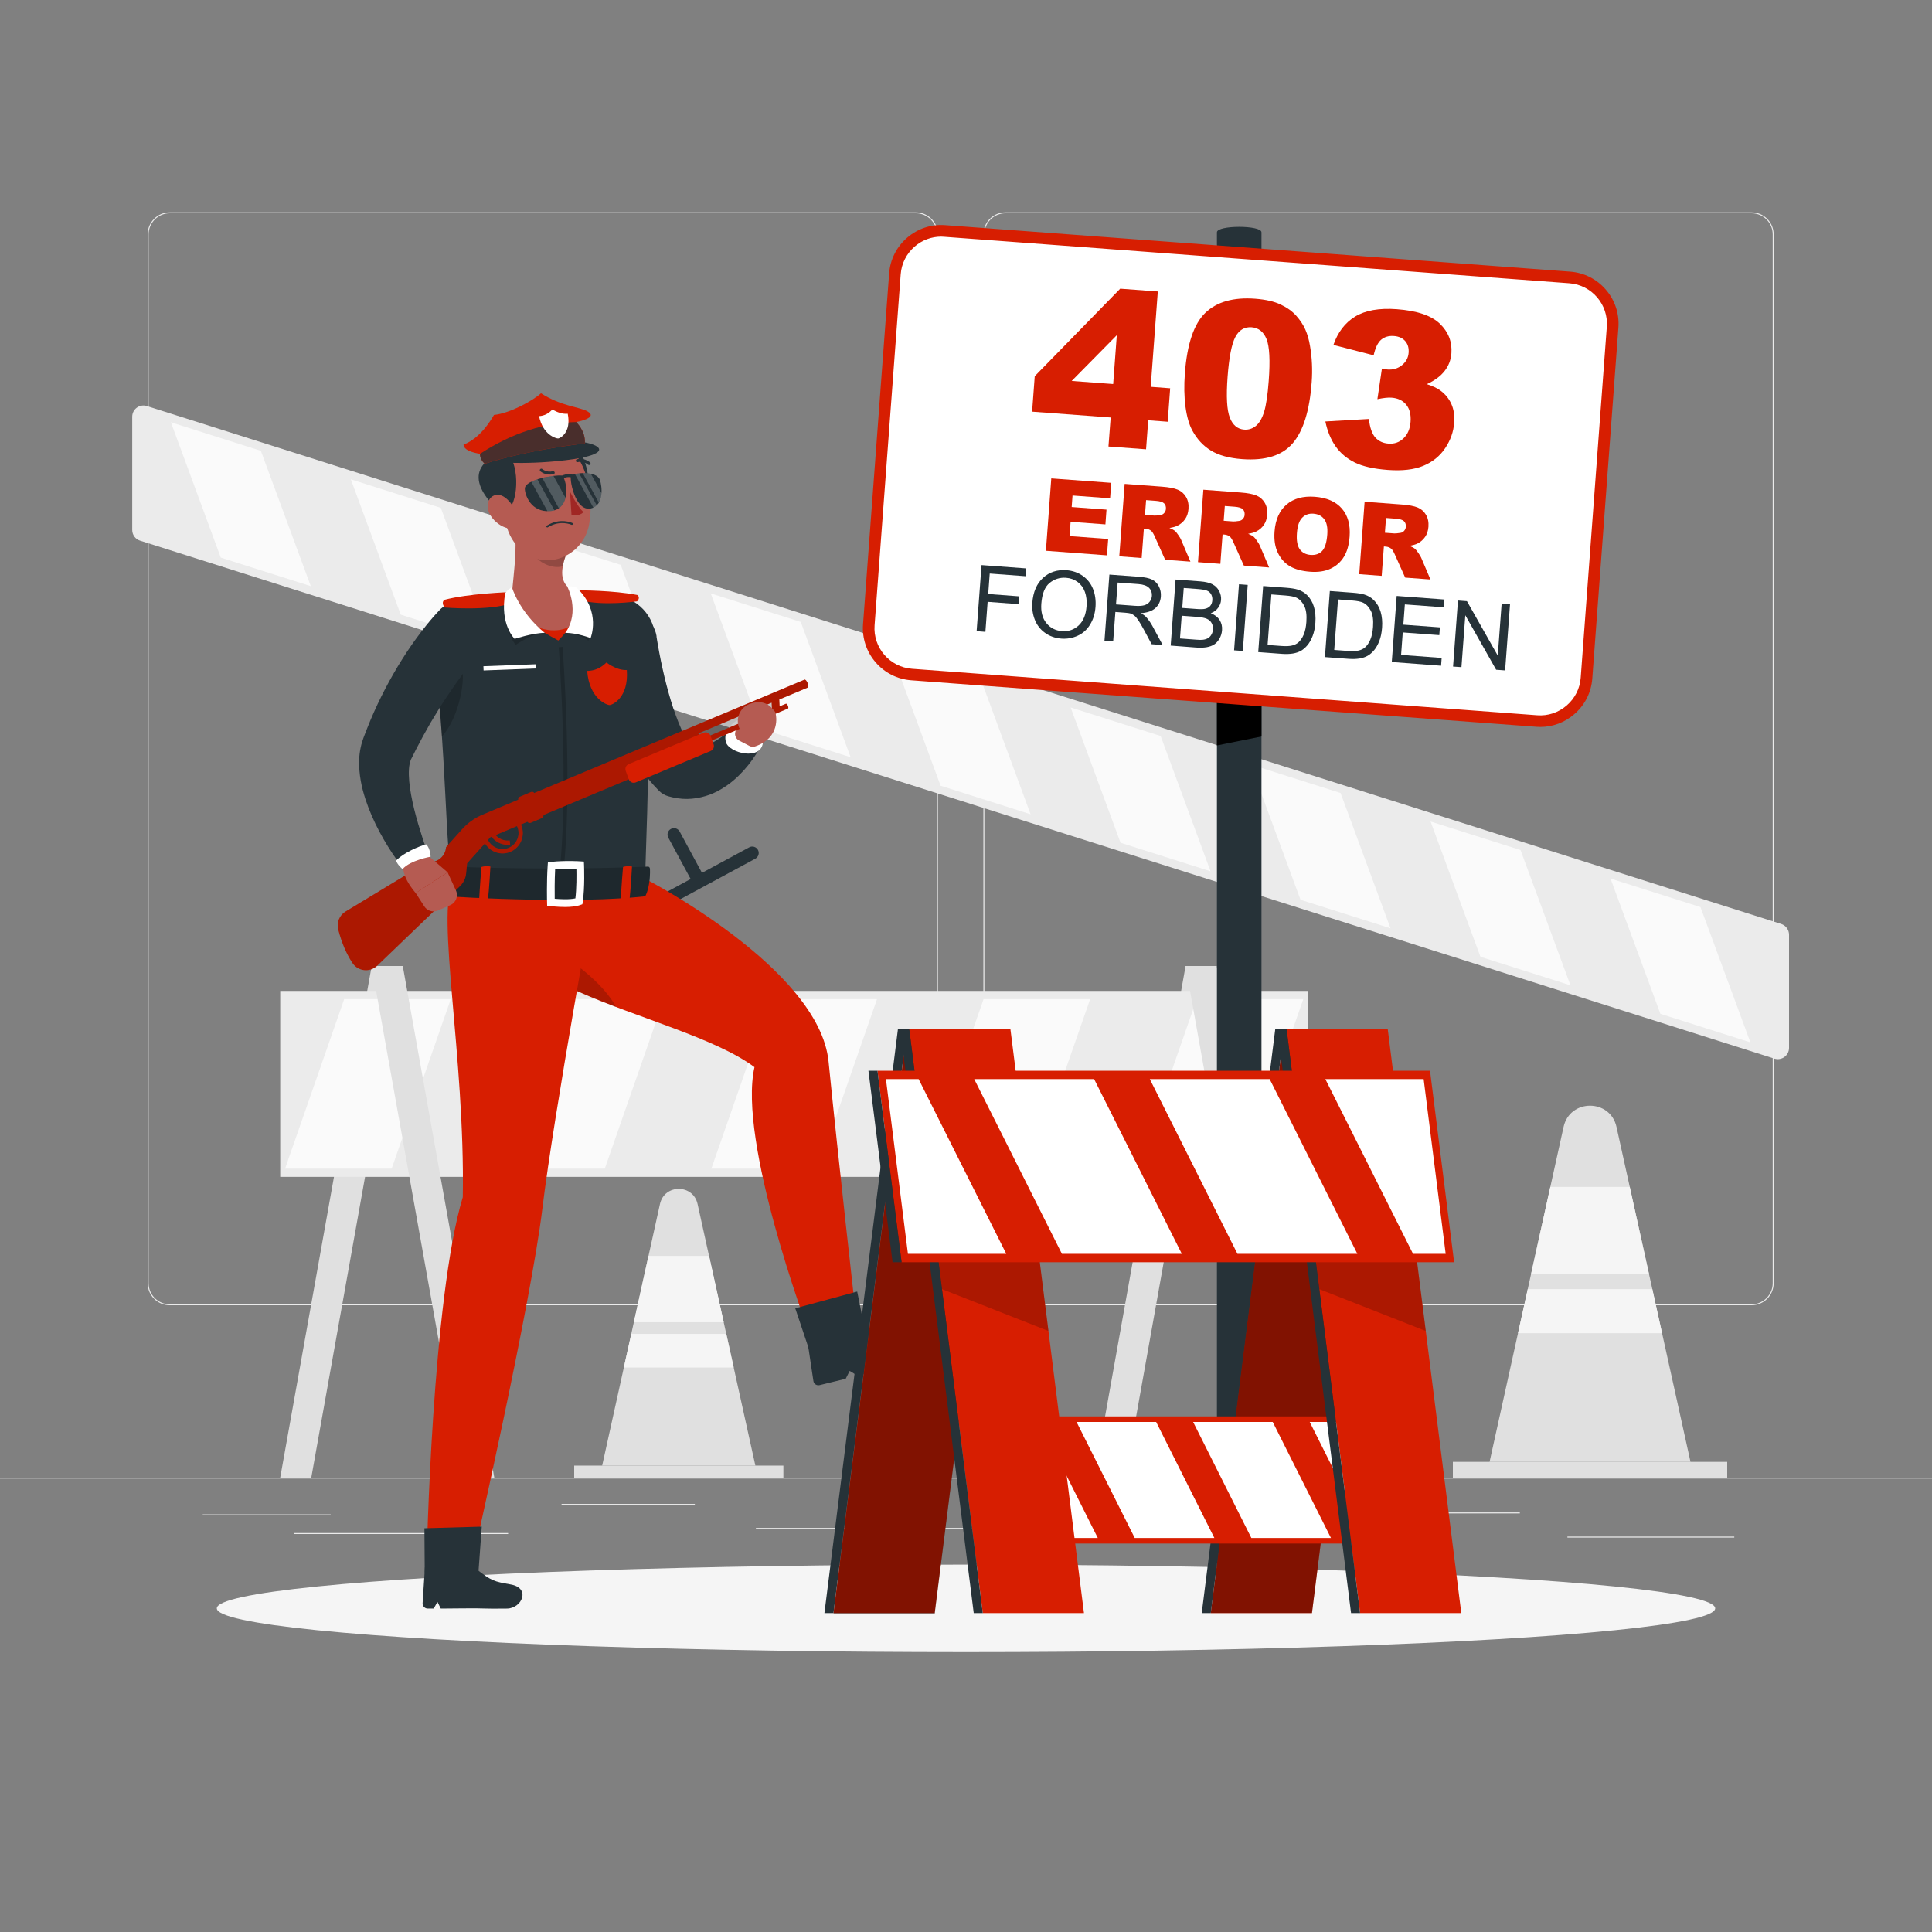 <?xml version="1.0" encoding="utf-8"?>
<!-- Generator: Adobe Illustrator 27.0.0, SVG Export Plug-In . SVG Version: 6.00 Build 0)  -->
<svg version="1.1" xmlns="http://www.w3.org/2000/svg" xmlns:xlink="http://www.w3.org/1999/xlink" x="0px" y="0px"
	 viewBox="0 0 500 500" style="enable-background:new 0 0 500 500;" xml:space="preserve">
<rect x="0" y="0" width="500" height="500" fill="#808080" stroke="none"/>
<style type="text/css">
	.st0{fill:#EBEBEB;}
	.st1{fill:#E0E0E0;}
	.st2{fill:#F5F5F5;}
	.st3{fill:#FAFAFA;}
	.st4{display:none;}
	.st5{display:inline;}
	.st6{fill:#407BFF;}
	.st7{opacity:0.9;fill:#FFFFFF;}
	.st8{fill:#263238;}
	.st9{fill:#FFFFFF;}
	.st10{fill:#D71E01;}
	.st11{fill:#B55B52;}
	.st12{opacity:0.2;}
	.st13{fill:#A02724;}
	.st14{opacity:0.8;fill:#263238;}
	.st15{opacity:0.4;}
</style>
<g id="Background_Complete">
	<g>
		<rect y="382.4" class="st0" width="500" height="0.25"/>
		<rect x="52.46" y="391.92" class="st0" width="33.12" height="0.25"/>
		<rect x="145.33" y="389.21" class="st0" width="34.5" height="0.25"/>
		<rect x="76.08" y="396.75" class="st0" width="55.42" height="0.25"/>
		<rect x="405.64" y="397.67" class="st0" width="43.19" height="0.25"/>
		<rect x="370.43" y="391.42" class="st0" width="22.9" height="0.25"/>
		<rect x="195.63" y="395.43" class="st0" width="93.68" height="0.25"/>
		<path class="st0" d="M237.01,337.8H43.92c-3.15,0-5.71-2.56-5.71-5.71V60.66c0-3.15,2.56-5.71,5.71-5.71h193.1
			c3.15,0,5.71,2.56,5.71,5.71v271.43C242.72,335.24,240.16,337.8,237.01,337.8z M43.92,55.2c-3.01,0-5.46,2.45-5.46,5.46v271.43
			c0,3.01,2.45,5.46,5.46,5.46h193.1c3.01,0,5.46-2.45,5.46-5.46V60.66c0-3.01-2.45-5.46-5.46-5.46H43.92z"/>
		<path class="st0" d="M453.31,337.8h-193.1c-3.15,0-5.71-2.56-5.71-5.71V60.66c0-3.15,2.56-5.71,5.71-5.71h193.1
			c3.15,0,5.71,2.56,5.71,5.71v271.43C459.02,335.24,456.46,337.8,453.31,337.8z M260.21,55.2c-3.01,0-5.46,2.45-5.46,5.46v271.43
			c0,3.01,2.45,5.46,5.46,5.46h193.1c3.01,0,5.46-2.45,5.46-5.46V60.66c0-3.01-2.45-5.46-5.46-5.46H260.21z"/>
	</g>
	<g>
		<g>
			<rect x="148.6" y="379.3" class="st1" width="54.14" height="3.1"/>
			<path class="st1" d="M170.8,311.59l-14.96,67.71h39.65l-14.96-67.71C179.38,306.38,171.95,306.38,170.8,311.59z"/>
			<g>
				<polygon class="st2" points="183.51,325.03 167.83,325.03 164.04,342.19 187.3,342.19 				"/>
				<polygon class="st2" points="187.96,345.21 163.38,345.21 161.45,353.9 189.88,353.9 				"/>
			</g>
		</g>
		<g>
			<polygon class="st1" points="72.52,382.4 80.56,382.4 104.24,250 96.19,250 			"/>
			<polygon class="st1" points="283.16,382.4 291.2,382.4 314.88,250 306.83,250 			"/>
			<g>
				<rect x="72.52" y="256.45" class="st0" width="266.04" height="48.12"/>
				<polygon class="st3" points="101.36,302.44 73.78,302.44 89.08,258.57 116.66,258.57 				"/>
				<polygon class="st3" points="156.52,302.44 128.94,302.44 144.24,258.57 171.82,258.57 				"/>
				<polygon class="st3" points="211.68,302.44 184.1,302.44 199.39,258.57 226.97,258.57 				"/>
				<polygon class="st3" points="266.83,302.44 239.26,302.44 254.55,258.57 282.13,258.57 				"/>
				<polygon class="st3" points="321.99,302.44 294.41,302.44 309.71,258.57 337.29,258.57 				"/>
			</g>
			<polygon class="st1" points="127.92,382.4 119.87,382.4 96.19,250 104.24,250 			"/>
			<polygon class="st1" points="338.55,382.4 330.51,382.4 306.83,250 314.88,250 			"/>
		</g>
		<g>
			<rect x="376" y="378.33" class="st1" width="71" height="4.07"/>
			<path class="st1" d="M404.65,291.65l-19.15,86.68h52l-19.15-86.68C416.73,284.32,406.27,284.32,404.65,291.65z"/>
			<g>
				<polygon class="st2" points="421.78,307.17 401.22,307.17 396.25,329.67 426.75,329.67 				"/>
				<polygon class="st2" points="427.62,333.63 395.38,333.63 392.86,345.02 430.14,345.02 				"/>
			</g>
		</g>
		<g>
			<path class="st0" d="M463,241.9v29.3c0,1.96-1.91,3.36-3.78,2.77L36.25,139.92c-1.21-0.38-2.03-1.5-2.03-2.77v-29.3
				c0-1.96,1.91-3.36,3.78-2.77l422.97,134.04C462.18,239.51,463,240.63,463,241.9z"/>
			<g>
				<polygon class="st3" points="429.71,262.38 453,269.76 440.08,234.75 416.8,227.37 				"/>
				<polygon class="st3" points="383.14,247.62 406.43,255 393.51,219.99 370.23,212.61 				"/>
				<polygon class="st3" points="336.57,232.86 359.86,240.24 346.94,205.23 323.66,197.85 				"/>
				<polygon class="st3" points="290,218.11 313.29,225.49 300.37,190.47 277.08,183.09 				"/>
				<polygon class="st3" points="243.43,203.35 266.71,210.73 253.8,175.71 230.51,168.33 				"/>
				<polygon class="st3" points="196.86,188.59 220.14,195.97 207.23,160.95 183.94,153.57 				"/>
				<polygon class="st3" points="150.28,173.83 173.57,181.21 160.65,146.19 137.37,138.81 				"/>
				<polygon class="st3" points="103.71,159.07 127,166.45 114.08,131.43 90.8,124.05 				"/>
				<polygon class="st3" points="57.14,144.31 80.43,151.69 67.51,116.67 44.23,109.29 				"/>
			</g>
		</g>
	</g>
</g>
<g id="Background_Simple" class="st4">
	<g class="st5">
		<path class="st6" d="M387.66,67.98c-3.49-2.3-7.11-4.41-10.84-6.33c-32.15-16.51-76.41-20.43-107.29-2.33
			c-18.4,10.78-26.25,31.59-39.93,47.24c-17.21,19.69-44.27,30.9-68.25,42.03c-32.39,15.03-61.5,31.86-72.88,65.22
			c-9.46,27.73-4.63,60.55,18.16,82.65c21.67,21.02,50.49,36.8,79.52,46.9c24.98,8.7,48.02,8.2,66.54-10.39
			c12.1-12.14,19.04-27.87,26.49-42.96c8.42-17.07,19.38-38.37,38.37-47.06c18.12-8.29,41.29-5.18,60.54-10.52
			c31.8-8.83,54.38-37.34,57.92-68.11C440.21,127.77,420.34,89.49,387.66,67.98z"/>
		<path class="st7" d="M387.66,67.98c-3.49-2.3-7.11-4.41-10.84-6.33c-32.15-16.51-76.41-20.43-107.29-2.33
			c-18.4,10.78-26.25,31.59-39.93,47.24c-17.21,19.69-44.27,30.9-68.25,42.03c-32.39,15.03-61.5,31.86-72.88,65.22
			c-9.46,27.73-4.63,60.55,18.16,82.65c21.67,21.02,50.49,36.8,79.52,46.9c24.98,8.7,48.02,8.2,66.54-10.39
			c12.1-12.14,19.04-27.87,26.49-42.96c8.42-17.07,19.38-38.37,38.37-47.06c18.12-8.29,41.29-5.18,60.54-10.52
			c31.8-8.83,54.38-37.34,57.92-68.11C440.21,127.77,420.34,89.49,387.66,67.98z"/>
	</g>
</g>
<g id="Shadow_1_">
	<ellipse id="_x3C_Path_x3E__370_" class="st2" cx="250" cy="416.24" rx="193.89" ry="11.32"/>
</g>
<g id="_x34_03_Sign">
	<g>
		<path class="st8" d="M326.47,407.57h-11.53V60.12c0-1.88,11.53-1.88,11.53,0L326.47,407.57z"/>
		<polygon points="326.47,190.6 314.94,192.92 314.94,176.97 326.47,176.97 		"/>
		<g>
			<path class="st9" d="M397.73,186.6l-161.8-12.03c-6.58-0.49-11.57-6.28-11.08-12.86l6.76-90.86c0.49-6.58,6.28-11.57,12.86-11.08
				l161.8,12.03c6.58,0.49,11.57,6.28,11.08,12.86l-6.76,90.86C410.1,182.1,404.31,187.09,397.73,186.6z"/>
			<path class="st10" d="M398.63,188.13c-0.34,0-0.68-0.01-1.01-0.04l-161.8-12.03c-3.58-0.27-6.86-1.92-9.22-4.66
				c-2.36-2.74-3.51-6.22-3.25-9.8l6.76-90.86c0.27-3.58,1.92-6.86,4.66-9.22c2.74-2.36,6.22-3.52,9.8-3.25l161.8,12.03
				c3.58,0.27,6.86,1.92,9.22,4.66c2.36,2.74,3.51,6.22,3.25,9.8l-6.76,90.86c-0.27,3.58-1.92,6.86-4.66,9.21
				C404.94,186.98,401.85,188.13,398.63,188.13z M243.57,61.24c-2.5,0-4.91,0.89-6.84,2.56c-2.13,1.84-3.42,4.38-3.63,7.17
				l-6.76,90.86c-0.43,5.77,3.92,10.82,9.69,11.25l161.8,12.03c2.78,0.21,5.49-0.69,7.62-2.53c2.13-1.84,3.42-4.38,3.63-7.16
				l6.76-90.86c0.43-5.77-3.92-10.82-9.69-11.25l-161.8-12.03C244.1,61.25,243.83,61.24,243.57,61.24z"/>
		</g>
		<g>
			<g>
				<path class="st10" d="M287.44,108.05l-20.33-1.51l0.68-9.18l22.12-22.65l9.73,0.72l-1.84,24.68l5.04,0.38l-0.64,8.66l-5.04-0.38
					l-0.56,7.51l-9.73-0.72L287.44,108.05z M288.09,99.39l0.94-12.64l-11.68,11.84L288.09,99.39z"/>
				<path class="st10" d="M306.64,96.67c0.57-7.63,2.34-12.87,5.31-15.72c2.98-2.85,7.28-4.06,12.9-3.64c2.7,0.2,4.9,0.7,6.58,1.5
					c1.69,0.8,3.04,1.77,4.05,2.92c1.02,1.15,1.8,2.34,2.34,3.56c0.54,1.23,0.95,2.64,1.21,4.24c0.53,3.05,0.67,6.2,0.43,9.45
					c-0.54,7.29-2.17,12.53-4.89,15.72c-2.72,3.2-7.09,4.57-13.12,4.12c-3.38-0.25-6.07-0.99-8.07-2.22c-2-1.23-3.59-2.94-4.77-5.12
					c-0.86-1.55-1.46-3.63-1.81-6.24C306.46,102.63,306.41,99.77,306.64,96.67z M317.7,97.51c-0.38,5.11-0.19,8.64,0.58,10.58
					c0.76,1.94,2,2.97,3.72,3.1c1.13,0.08,2.14-0.24,3.03-0.97c0.89-0.73,1.59-1.94,2.12-3.63c0.52-1.69,0.92-4.35,1.19-7.98
					c0.4-5.33,0.21-8.95-0.56-10.85c-0.77-1.9-2.06-2.92-3.86-3.06c-1.84-0.14-3.25,0.7-4.21,2.51
					C318.75,89.02,318.08,92.46,317.7,97.51z"/>
				<path class="st10" d="M355.5,91.95l-10.41-2.68c1.13-3.29,3-5.74,5.63-7.35c2.63-1.6,6.22-2.24,10.79-1.9
					c5.24,0.39,8.96,1.65,11.15,3.78c2.19,2.13,3.18,4.67,2.96,7.63c-0.13,1.74-0.72,3.27-1.78,4.61c-1.05,1.34-2.58,2.46-4.58,3.38
					c1.52,0.5,2.68,1.03,3.46,1.61c1.27,0.92,2.23,2.08,2.87,3.48c0.64,1.4,0.89,3.03,0.75,4.89c-0.17,2.34-0.95,4.53-2.33,6.59
					c-1.38,2.06-3.27,3.58-5.66,4.57c-2.39,0.99-5.45,1.34-9.2,1.06c-3.65-0.27-6.5-0.92-8.55-1.93c-2.05-1.02-3.69-2.4-4.93-4.15
					c-1.24-1.75-2.13-3.91-2.67-6.46l11.26-0.65c0.27,2.28,0.84,3.89,1.69,4.82c0.86,0.94,2,1.46,3.42,1.56
					c1.5,0.11,2.79-0.34,3.86-1.37c1.08-1.02,1.68-2.45,1.82-4.27c0.14-1.86-0.23-3.34-1.12-4.43c-0.88-1.09-2.15-1.7-3.79-1.82
					c-0.88-0.07-2.1,0.06-3.67,0.39l1.17-7.93c0.61,0.14,1.09,0.22,1.44,0.25c1.46,0.11,2.71-0.27,3.76-1.13
					c1.05-0.86,1.62-1.93,1.71-3.21c0.09-1.22-0.2-2.23-0.88-3.01c-0.68-0.78-1.65-1.23-2.93-1.32c-1.31-0.1-2.41,0.22-3.29,0.95
					C356.6,88.63,355.94,89.98,355.5,91.95z"/>
				<path class="st10" d="M272.07,123.81l15.52,1.15l-0.3,4l-9.72-0.72l-0.22,2.98l9.01,0.67l-0.28,3.82l-9.01-0.67l-0.27,3.7
					l10,0.74l-0.32,4.24l-15.8-1.18L272.07,123.81z"/>
				<path class="st10" d="M289.67,143.97l1.39-18.74l9.65,0.72c1.79,0.13,3.15,0.39,4.07,0.77c0.92,0.38,1.64,1,2.16,1.88
					c0.52,0.87,0.73,1.91,0.64,3.1c-0.08,1.04-0.37,1.92-0.87,2.64c-0.5,0.72-1.15,1.29-1.97,1.7c-0.52,0.26-1.21,0.46-2.09,0.59
					c0.67,0.28,1.16,0.55,1.46,0.8c0.2,0.17,0.49,0.52,0.85,1.06c0.37,0.53,0.61,0.94,0.72,1.22l2.4,5.64l-6.54-0.49l-2.67-5.96
					c-0.34-0.77-0.65-1.28-0.94-1.52c-0.4-0.32-0.86-0.5-1.39-0.54l-0.51-0.04l-0.57,7.61L289.67,143.97z M296.32,133.25l2.44,0.18
					c0.26,0.02,0.78-0.03,1.55-0.14c0.39-0.05,0.72-0.22,0.98-0.52c0.27-0.3,0.42-0.65,0.45-1.06c0.04-0.61-0.11-1.08-0.47-1.44
					c-0.36-0.35-1.07-0.57-2.12-0.65l-2.54-0.19L296.32,133.25z"/>
				<path class="st10" d="M310.04,145.48l1.39-18.74l9.65,0.72c1.79,0.13,3.15,0.39,4.07,0.77c0.92,0.38,1.64,1,2.16,1.88
					c0.52,0.87,0.73,1.91,0.64,3.1c-0.08,1.04-0.37,1.92-0.87,2.64c-0.5,0.72-1.15,1.29-1.97,1.7c-0.52,0.26-1.21,0.46-2.09,0.59
					c0.67,0.28,1.16,0.55,1.46,0.8c0.2,0.17,0.49,0.52,0.85,1.06c0.37,0.53,0.61,0.94,0.72,1.22l2.4,5.64l-6.54-0.49l-2.67-5.96
					c-0.34-0.77-0.65-1.28-0.94-1.52c-0.4-0.32-0.86-0.5-1.39-0.54l-0.51-0.04l-0.57,7.61L310.04,145.48z M316.69,134.77l2.44,0.18
					c0.26,0.02,0.78-0.03,1.55-0.14c0.39-0.05,0.72-0.22,0.98-0.52c0.27-0.3,0.42-0.65,0.45-1.06c0.04-0.61-0.11-1.08-0.47-1.44
					c-0.36-0.35-1.07-0.57-2.12-0.65l-2.54-0.19L316.69,134.77z"/>
				<path class="st10" d="M329.85,137.55c0.23-3.06,1.26-5.38,3.09-6.96c1.83-1.58,4.27-2.25,7.31-2.03
					c3.12,0.23,5.46,1.25,7.02,3.05c1.56,1.8,2.23,4.21,2.01,7.23c-0.16,2.19-0.66,3.96-1.51,5.31c-0.84,1.35-1.99,2.36-3.44,3.03
					c-1.45,0.68-3.22,0.94-5.3,0.78c-2.11-0.16-3.84-0.62-5.17-1.4c-1.33-0.78-2.38-1.92-3.13-3.45
					C329.98,141.59,329.69,139.74,329.85,137.55z M335.64,138c-0.14,1.89,0.11,3.28,0.75,4.16c0.64,0.88,1.57,1.36,2.78,1.45
					c1.24,0.09,2.24-0.24,2.98-1c0.74-0.76,1.19-2.19,1.35-4.28c0.13-1.76-0.13-3.08-0.78-3.95c-0.65-0.87-1.59-1.35-2.81-1.44
					c-1.17-0.09-2.14,0.26-2.9,1.03C336.23,134.75,335.78,136.09,335.64,138z"/>
				<path class="st10" d="M351.77,148.59l1.39-18.74l9.65,0.72c1.79,0.13,3.15,0.39,4.07,0.77c0.92,0.38,1.64,1,2.16,1.88
					c0.52,0.87,0.73,1.91,0.64,3.1c-0.08,1.04-0.37,1.92-0.87,2.64c-0.5,0.72-1.15,1.29-1.96,1.7c-0.52,0.26-1.21,0.46-2.09,0.59
					c0.67,0.28,1.16,0.55,1.46,0.8c0.2,0.17,0.49,0.52,0.85,1.06c0.37,0.53,0.61,0.94,0.73,1.22l2.4,5.64l-6.54-0.49l-2.67-5.96
					c-0.34-0.77-0.65-1.28-0.94-1.52c-0.4-0.32-0.86-0.5-1.39-0.54l-0.51-0.04l-0.57,7.61L351.77,148.59z M358.41,137.87l2.44,0.18
					c0.26,0.02,0.78-0.03,1.55-0.14c0.39-0.05,0.72-0.22,0.98-0.52c0.27-0.3,0.42-0.65,0.45-1.06c0.04-0.61-0.11-1.08-0.47-1.44
					c-0.36-0.35-1.07-0.57-2.12-0.65l-2.54-0.19L358.41,137.87z"/>
			</g>
		</g>
		<g>
			<path class="st8" d="M252.75,163.34l1.27-17.1l11.54,0.86l-0.15,2.02l-9.27-0.69l-0.39,5.3l8.03,0.6l-0.15,2.02l-8.03-0.6
				l-0.58,7.77L252.75,163.34z"/>
			<path class="st8" d="M267.16,156.04c0.21-2.84,1.14-5,2.78-6.5c1.64-1.49,3.67-2.15,6.08-1.97c1.58,0.12,2.97,0.6,4.18,1.45
				c1.21,0.85,2.1,1.97,2.66,3.37c0.56,1.4,0.78,2.95,0.66,4.66c-0.13,1.73-0.59,3.26-1.4,4.58c-0.8,1.32-1.87,2.28-3.21,2.89
				c-1.33,0.61-2.75,0.86-4.23,0.75c-1.61-0.12-3.02-0.62-4.23-1.49c-1.21-0.87-2.09-2-2.64-3.4
				C267.27,158.99,267.05,157.54,267.16,156.04z M269.49,156.25c-0.15,2.06,0.28,3.73,1.3,4.99c1.02,1.27,2.37,1.96,4.04,2.09
				c1.7,0.13,3.15-0.37,4.34-1.48c1.19-1.12,1.87-2.77,2.03-4.97c0.1-1.39-0.04-2.62-0.43-3.7c-0.39-1.07-1.02-1.93-1.89-2.57
				c-0.86-0.64-1.86-1-2.99-1.08c-1.6-0.12-3.02,0.33-4.26,1.34C270.39,151.88,269.68,153.68,269.49,156.25z"/>
			<path class="st8" d="M285.84,165.8l1.27-17.1l7.58,0.56c1.52,0.11,2.67,0.35,3.44,0.72c0.77,0.37,1.36,0.96,1.78,1.77
				c0.42,0.81,0.59,1.69,0.52,2.63c-0.09,1.21-0.56,2.21-1.41,2.98c-0.85,0.77-2.1,1.21-3.76,1.32c0.58,0.33,1.01,0.65,1.3,0.95
				c0.62,0.66,1.19,1.46,1.71,2.42l2.63,4.88l-2.85-0.21l-2-3.73c-0.58-1.08-1.07-1.9-1.46-2.48c-0.39-0.58-0.74-0.99-1.06-1.23
				c-0.32-0.24-0.65-0.42-1-0.53c-0.25-0.07-0.67-0.13-1.25-0.18l-2.62-0.2l-0.57,7.59L285.84,165.8z M288.82,156.42l4.86,0.36
				c1.03,0.08,1.85,0.03,2.45-0.14c0.6-0.17,1.07-0.48,1.41-0.93c0.34-0.45,0.53-0.95,0.57-1.5c0.06-0.81-0.18-1.5-0.73-2.06
				c-0.55-0.57-1.46-0.89-2.72-0.99l-5.41-0.4L288.82,156.42z"/>
			<path class="st8" d="M302.97,167.08l1.27-17.1l6.42,0.48c1.31,0.1,2.34,0.35,3.11,0.75c0.76,0.41,1.34,0.98,1.74,1.74
				c0.39,0.75,0.56,1.52,0.5,2.31c-0.05,0.73-0.3,1.4-0.75,2.02c-0.44,0.62-1.08,1.09-1.91,1.43c1.01,0.38,1.77,0.96,2.27,1.73
				c0.5,0.77,0.72,1.66,0.64,2.65c-0.06,0.8-0.28,1.53-0.67,2.2c-0.39,0.66-0.85,1.16-1.37,1.5c-0.53,0.34-1.17,0.57-1.94,0.71
				c-0.77,0.13-1.69,0.16-2.78,0.08L302.97,167.08z M305.38,165.23l4.26,0.32c0.73,0.05,1.25,0.07,1.55,0.03
				c0.53-0.05,0.97-0.18,1.34-0.37c0.37-0.19,0.68-0.49,0.93-0.89c0.26-0.4,0.41-0.87,0.45-1.42c0.05-0.64-0.08-1.2-0.37-1.7
				c-0.29-0.5-0.72-0.86-1.29-1.09c-0.57-0.23-1.39-0.39-2.48-0.47l-3.95-0.29L305.38,165.23z M305.97,157.33l3.7,0.27
				c1,0.08,1.73,0.06,2.17-0.04c0.59-0.13,1.04-0.38,1.36-0.75c0.32-0.38,0.5-0.86,0.55-1.46c0.04-0.57-0.06-1.08-0.3-1.53
				c-0.24-0.45-0.61-0.78-1.1-0.97c-0.49-0.2-1.36-0.34-2.58-0.43l-3.42-0.25L305.97,157.33z"/>
			<path class="st8" d="M319.38,168.3l1.27-17.1l2.26,0.17l-1.27,17.1L319.38,168.3z"/>
			<path class="st8" d="M325.63,168.76l1.27-17.1l5.89,0.44c1.33,0.1,2.34,0.26,3.03,0.47c0.96,0.3,1.77,0.77,2.42,1.41
				c0.85,0.83,1.45,1.85,1.81,3.07c0.36,1.22,0.48,2.59,0.37,4.11c-0.1,1.3-0.33,2.44-0.71,3.42c-0.38,0.98-0.83,1.78-1.35,2.4
				c-0.52,0.62-1.08,1.1-1.67,1.44c-0.59,0.34-1.29,0.57-2.11,0.71c-0.81,0.13-1.73,0.16-2.77,0.09L325.63,168.76z M328.05,166.91
				l3.65,0.27c1.13,0.08,2.02,0.04,2.68-0.12c0.66-0.16,1.19-0.42,1.6-0.77c0.58-0.5,1.05-1.19,1.42-2.07
				c0.37-0.88,0.6-1.97,0.69-3.26c0.13-1.79-0.06-3.19-0.57-4.19c-0.52-1-1.18-1.7-2-2.09c-0.59-0.28-1.56-0.47-2.9-0.57l-3.59-0.27
				L328.05,166.91z"/>
			<path class="st8" d="M342.89,170.05l1.27-17.1l5.89,0.44c1.33,0.1,2.34,0.26,3.03,0.47c0.96,0.3,1.77,0.77,2.42,1.41
				c0.85,0.83,1.45,1.85,1.81,3.07c0.36,1.22,0.48,2.59,0.37,4.11c-0.1,1.3-0.33,2.44-0.71,3.42c-0.38,0.98-0.83,1.78-1.35,2.4
				c-0.52,0.62-1.08,1.1-1.67,1.44c-0.59,0.34-1.29,0.57-2.1,0.71c-0.81,0.13-1.73,0.16-2.77,0.09L342.89,170.05z M345.3,168.2
				l3.65,0.27c1.13,0.08,2.02,0.04,2.68-0.12c0.66-0.16,1.19-0.42,1.6-0.77c0.58-0.5,1.05-1.19,1.42-2.07
				c0.37-0.88,0.6-1.97,0.69-3.26c0.13-1.79-0.06-3.19-0.57-4.19c-0.52-1-1.18-1.7-2-2.09c-0.59-0.28-1.56-0.47-2.9-0.57l-3.59-0.27
				L345.3,168.2z"/>
			<path class="st8" d="M360.19,171.33l1.27-17.1l12.36,0.92l-0.15,2.02l-10.1-0.75l-0.39,5.24l9.46,0.7l-0.15,2.01l-9.46-0.7
				l-0.43,5.82l10.5,0.78l-0.15,2.02L360.19,171.33z"/>
			<path class="st8" d="M376.05,172.51l1.27-17.1l2.32,0.17l7.98,14.09l1-13.43l2.17,0.16l-1.27,17.1l-2.32-0.17l-7.98-14.11
				l-1,13.44L376.05,172.51z"/>
		</g>
	</g>
</g>
<g id="Character_1_">
	<g>
		<path class="st8" d="M169.92,164.89l0.33,1.96l0.38,2.09c0.27,1.39,0.54,2.79,0.86,4.18c0.61,2.77,1.32,5.51,2.12,8.17
			c0.4,1.33,0.83,2.63,1.31,3.9c0.46,1.27,0.95,2.52,1.49,3.69c1.08,2.36,2.31,4.52,3.67,6.23l-2.74-1.8
			c0.64,0.32,1.25,0.59,2.29,0.53c1-0.05,2.35-0.42,3.73-1.11c1.4-0.66,2.86-1.59,4.3-2.66c0.72-0.53,1.44-1.09,2.15-1.69
			c0.36-0.29,0.71-0.59,1.06-0.9c0.34-0.28,0.72-0.64,0.99-0.85l0.54-0.43c1.6-1.28,3.95-1.02,5.23,0.58
			c0.91,1.14,1.04,2.65,0.47,3.89c-0.29,0.63-0.5,1.1-0.77,1.63c-0.26,0.51-0.53,1.01-0.81,1.5c-0.58,0.98-1.19,1.95-1.86,2.88
			c-1.35,1.88-2.93,3.67-4.86,5.31c-0.96,0.82-2.05,1.58-3.23,2.28c-1.18,0.7-2.5,1.32-3.98,1.75c-1.47,0.44-3.06,0.73-4.73,0.75
			c-1.67,0.02-3.36-0.25-4.96-0.71c-0.92-0.27-1.72-0.76-2.35-1.4l-0.39-0.4c-2.76-2.82-4.83-5.87-6.49-8.96
			c-1.69-3.08-3.02-6.22-4.13-9.37c-1.14-3.14-2.01-6.32-2.77-9.5c-0.36-1.6-0.71-3.19-0.99-4.8c-0.14-0.81-0.28-1.61-0.4-2.43
			c-0.12-0.84-0.22-1.59-0.33-2.57c-0.45-4.12,2.52-7.82,6.64-8.27c3.96-0.43,7.54,2.31,8.21,6.19L169.92,164.89z"/>
		<path class="st9" d="M191.67,186.08c-2.11,0.67-4.58,3.11-3.81,5.97c0.78,2.86,9.33,5.03,9.61-0.14
			C195,187,191.67,186.08,191.67,186.08z"/>
		<path class="st11" d="M190.54,188.87l0.91-1.39l9.34-2.52c0,0,1.36,5.95-5.39,8.22c-0.48,0.16-1,0.1-1.45-0.14l-2.69-1.4
			C190.26,191.11,189.92,189.83,190.54,188.87z"/>
		<path class="st8" d="M120.08,154.75c11.94-2.16,28.12-2.58,39.85-0.57c5.96,1.02,10.17,6.43,9.64,12.46
			c-0.67,7.71-1.53,14.52-1.97,19.87c0.53,13.56-0.62,36.22-0.62,40.95c0,0-49.69,0.7-49.69,0.7c-2.21-6.19-1.49-34.08-5.37-62.15
			C111.19,160.67,114.77,155.71,120.08,154.75z"/>
		<path class="st12" d="M145.59,227.52l-0.99-0.12c2.82-22.25,0.03-59.53,0-59.9l1-0.08C145.62,167.79,148.43,205.17,145.59,227.52z
			"/>
		<path class="st10" d="M150.1,155.32c-1.96-0.53-0.19-2.55-0.19-2.55s8.89,0,15.03,1.21c0.94,0.73-0.07,1.65-0.07,1.65
			S155.92,156.9,150.1,155.32z"/>
		<path class="st12" d="M147.29,152.47c0,0,2.95,5.92-1,11.3c3.13,0.02,6,2,6,2s1.41-5.07-2.56-12.79
			C149.3,152.25,147.29,152.47,147.29,152.47z"/>
		<path class="st10" d="M150.44,155.34c0.77,3.61-5.94,10.43-5.94,10.43s-11.87-6.22-12.62-9.79L150.44,155.34z"/>
		<path class="st12" d="M119.36,172.37c1.3,2.51-0.28,13.05-4.99,18.23c-0.31-4.58-0.7-9.36-1.2-14.24L119.36,172.37z"/>
		<path class="st11" d="M133.16,136.82l13.45,6.45c-1.43,3.81-2.11,7.77,1.88,9.66c2.26,1.07,3.29,4.02,1.94,6.26
			c-1.15,1.92-3.1,3.59-6.12,3.89c-4.67,0.47-9.27-2.53-11.94-5.35c-1.1-1.16-0.02-2.52,0.12-4.14
			C132.99,147.87,133.88,141.88,133.16,136.82z"/>
		<path class="st12" d="M139.35,138.1l7.25,5.16c-0.42,1.1-0.76,2.2-0.94,3.27c-2.98,0.98-7.71-1.62-7.78-4.21
			C137.83,141.02,139.04,138.72,139.35,138.1z"/>
		<path class="st8" d="M148.77,115.09c2.56,2.09,5.5,11.43,1.73,15.21C144.94,123.83,144.31,114.12,148.77,115.09z"/>
		<path class="st11" d="M129.44,125.9c1.02,7.97,1.2,12.69,5.52,16.5c6.49,5.73,16.14,1.33,17.53-6.81
			c1.25-7.32-0.62-19.13-8.67-21.73C135.88,111.3,128.42,117.93,129.44,125.9z"/>
		<path class="st8" d="M129.69,132.78c3.78,0.28,5.09-8.86,2.74-14.03c1.64,0.68,6.31,0.01,7.62-2.13
			c7.53,2.15,10.35,2.19,11.32-0.93c0.97-3.11-10.9-5.85-17.76-4.38c-6.86,1.47-4.84,6.44-4.84,6.44S117.15,121.5,129.69,132.78z"/>
		<path class="st11" d="M126.93,133.39c1.15,1.81,2.89,2.93,4.43,3.3c2.33,0.56,3.13-1.78,2.19-4.13c-0.85-2.11-3.09-4.95-5.28-4.46
			C126.11,128.6,125.62,131.32,126.93,133.39z"/>
		<path class="st8" d="M140.1,127.24c0.04,0.65,0.42,1.16,0.85,1.12c0.43-0.03,0.74-0.59,0.7-1.24s-0.42-1.15-0.85-1.12
			C140.37,126.03,140.06,126.59,140.1,127.24z"/>
		<path class="st8" d="M148.94,126.52c0.04,0.65,0.42,1.15,0.85,1.12c0.43-0.03,0.74-0.59,0.7-1.24c-0.04-0.65-0.42-1.15-0.85-1.12
			C149.21,125.31,148.9,125.87,148.94,126.52z"/>
		<path class="st13" d="M147.51,127.19c0,0,1.73,3.65,3.48,5.35c-1.08,1.16-3.08,0.82-3.08,0.82L147.51,127.19z"/>
		<path class="st8" d="M143.46,122.08c0.04,0.05,0.08,0.1,0.09,0.17c0.05,0.21-0.08,0.41-0.29,0.46c-2.08,0.49-3.38-0.71-3.44-0.76
			c-0.15-0.15-0.16-0.39-0.01-0.54c0.15-0.15,0.39-0.16,0.54-0.02l0,0c0.04,0.04,1.07,0.96,2.73,0.57
			C143.23,121.93,143.37,121.98,143.46,122.08z"/>
		<path class="st8" d="M145.08,123.97c-0.06-0.03-0.1-0.08-0.14-0.14c-0.11-0.18-0.05-0.42,0.13-0.53c1.83-1.09,3.44-0.34,3.51-0.31
			c0.19,0.09,0.27,0.32,0.18,0.51c-0.09,0.19-0.32,0.27-0.51,0.18l0,0c-0.05-0.02-1.31-0.6-2.77,0.27
			C145.34,124.04,145.2,124.04,145.08,123.97z"/>
		<path class="st8" d="M152.57,120.34c-0.12,0.04-0.25,0.02-0.36-0.07c-1.3-1.08-2.63-0.68-2.68-0.67c-0.2,0.06-0.42-0.05-0.48-0.25
			c-0.06-0.2,0.05-0.42,0.25-0.48c0.07-0.02,1.77-0.54,3.4,0.81c0.16,0.13,0.18,0.38,0.05,0.54
			C152.71,120.27,152.64,120.32,152.57,120.34z"/>
		<g>
			<path class="st8" d="M196.16,219.96L196.16,219.96c-0.44-0.81-1.45-1.11-2.26-0.67l-12.23,6.61l-5.78-10.7
				c-0.44-0.81-1.45-1.11-2.26-0.67c-0.81,0.44-1.11,1.45-0.67,2.26l5.78,10.7l-42.16,22.78c-0.81,0.44-1.11,1.45-0.67,2.26v0
				c0.44,0.81,1.45,1.11,2.26,0.67l57.32-30.98C196.29,221.78,196.6,220.77,196.16,219.96z"/>
			<path class="st10" d="M195.26,276.18c-19.98-15-81.57-21.04-60.29-48.43l32.01-0.3c0,0,45.04,23.11,47.45,47.27
				c2.51,25.12,6.96,64.69,6.96,64.69l-12.4,4.4C209,343.82,190.9,295.3,195.26,276.18z"/>
			<path class="st12" d="M136.07,241.5c-0.74,1.61-1.43,3.3-2.05,5.06c4.98,5.65,14.8,10,25.44,14.04
				C156.21,254.81,148.95,248.41,136.07,241.5z"/>
			<path class="st8" d="M209.13,348.21l12.82-3.3c0.78-0.2,1.67-0.23,2.45,0.12c4.48,2.02,7.34,1.42,11.77,1.14
				c5.31-0.33,4.11,5.36,0.39,6.33c-6.16,1.6-5.7,1.25-10.95,2.62c-1.19,0.31-3.64,0.94-3.64,0.94l-2.08-1.27l-1.02,2.03
				c0,0-4.05,0.99-6.75,1.65c-0.75,0.18-1.5-0.29-1.61-1.05L209.13,348.21z"/>
			<path class="st8" d="M209.46,349.47c0.19-0.09,14.61-4.13,14.61-4.13l-2.23-11.09l-16.03,4.34L209.46,349.47z"/>
		</g>
		<g>
			<path class="st10" d="M119.77,309.82c0.61-36.44-7.05-73.53-2.48-81.66l37.12-0.52c0,0-11.1,60.75-14.03,85.02
				c-3.04,25.24-18,90.86-18,90.86l-11.97,0.19C110.41,403.7,111.83,335.98,119.77,309.82z"/>
			<path class="st8" d="M109.97,405.63l11.02-0.17c0.81-0.01,1.69,0.17,2.37,0.7c3.96,3.02,4.42,3.12,8.81,3.9
				c5.26,0.93,2.9,6.18-0.95,6.24c-6.36,0.1-5.84-0.13-11.26-0.05c-1.22,0.02-5.89,0.05-5.89,0.05l-0.86-1.73l-0.97,1.73h-1.55
				c-0.75,0-1.37-0.65-1.32-1.4L109.97,405.63z"/>
			<path class="st8" d="M109.92,406.94c0.19-0.04,13.85,0.63,13.85,0.63l0.91-12.48l-14.84,0.42L109.92,406.94z"/>
		</g>
		<path class="st9" d="M146.8,151.76c0,0,3.44,6.63-0.51,12.01c3.13,0.02,6.55,1.36,6.55,1.36s2.79-6.75-3.36-12.79
			C149.05,151.61,146.8,151.76,146.8,151.76z"/>
		<g>
			<path class="st8" d="M115.93,231.98c17.75,1.06,38.1,1.39,50.83,0c0.14-0.02,0.27-0.11,0.35-0.28c0.8-1.63,1.19-4.45,1.1-6.79
				c-0.01-0.36-0.23-0.63-0.48-0.62c-16.8,0.65-33.49,0.62-51.04-0.01c-0.2-0.01-0.38,0.16-0.45,0.43
				c-0.56,2.05-0.86,4.28-0.75,6.63C115.49,231.69,115.69,231.96,115.93,231.98z"/>
			<path class="st12" d="M115.93,231.98c17.75,1.06,38.1,1.39,50.83,0c0.14-0.02,0.27-0.11,0.35-0.28c0.8-1.63,1.19-4.45,1.1-6.79
				c-0.01-0.36-0.23-0.63-0.48-0.62c-16.8,0.65-33.49,0.62-51.04-0.01c-0.2-0.01-0.38,0.16-0.45,0.43
				c-0.56,2.05-0.86,4.28-0.75,6.63C115.49,231.69,115.69,231.96,115.93,231.98z"/>
		</g>
		<path class="st9" d="M146.21,234.73c-1.92,0-3.64-0.22-3.76-0.23l-0.85-0.11l-0.02-0.86c-0.01-0.22-0.13-5.38,0.16-9.54l0.06-0.84
			l0.83-0.09c3.77-0.4,7.44-0.15,7.59-0.14l0.89,0.06l0.04,0.89c0.01,0.24,0.23,5.86-0.34,9.56l-0.09,0.59l-0.56,0.2
			C149.07,234.61,147.59,234.73,146.21,234.73z M143.56,232.6c1.46,0.13,3.82,0.24,5.35-0.1c0.32-2.6,0.29-6.02,0.26-7.63
			c-1.16-0.04-3.27-0.08-5.5,0.1C143.52,227.85,143.54,231.08,143.56,232.6z"/>
		<path class="st10" d="M126.92,224.26c0,0-0.29,5.61-0.7,9.18c-0.79,0.82-2.27,0.19-2.27,0.19s0.29-5.19,0.65-9.26
			C125.79,224,126.92,224.26,126.92,224.26z"/>
		<path class="st10" d="M163.56,224.26c0,0-0.29,5.61-0.7,9.18c-0.79,0.82-2.27,0.19-2.27,0.19s0.29-5.19,0.65-9.26
			C162.43,224,163.56,224.26,163.56,224.26z"/>
		<g>
			<path class="st10" d="M151.96,173.63c0.54,7.23,5.15,8.86,5.8,8.84c0.65-0.01,5-1.83,4.46-9.06c-1.84,0.05-3.58-0.75-5.28-1.95
				C155.52,172.85,153.88,173.62,151.96,173.63z"/>
		</g>
		<g>
			<path class="st8" d="M151,114.43c5.14,0.86,7.08,3.26-4.5,4.66c-11.58,1.4-20.16,0.34-20.16,0.34S141.78,114.38,151,114.43z"/>
			<path class="st10" d="M125.42,120.03c0,0,10.07-3.41,25.94-5.26c0.26-3.2-2.24-5.54-2.24-5.54s5.86-1.05,2.95-2.75
				c-2-1.17-6.78-1.3-12.06-4.7c-2.17,1.98-8.11,5.2-12.17,5.61c-1.01,1.72-3.63,6.02-7.88,7.69c0.06,1.88,4.29,2.36,4.29,2.36
				S124.04,118.7,125.42,120.03z"/>
			<path class="st14" d="M124.24,117.44c8.61-5.59,16.87-8.02,24.88-8.21c0,0,2.5,2.34,2.24,5.53c-15.87,1.85-25.94,5.26-25.94,5.26
				C124.04,118.7,124.24,117.44,124.24,117.44z"/>
		</g>
		<g>
			<path class="st9" d="M139.51,107.7c0.99,4.92,4.47,5.81,4.94,5.78c0.47-0.04,3.47-1.48,2.48-6.4c-1.33,0.12-2.66-0.34-3.99-1.09
				C142.02,107,140.9,107.61,139.51,107.7z"/>
		</g>
		<path class="st8" d="M145.35,123.07c1.14,0.16,3.01,8.74-2.95,9.2c-5.01,0.39-6.57-4.21-6.57-5.81
			C135.83,124.06,143.73,122.84,145.35,123.07z"/>
		<path class="st8" d="M147.87,122.97c-0.71,0.43,0.88,9.57,5.04,8.61c3.5-0.81,2.91-5.78,2.34-7.38
			C154.4,121.79,148.88,122.36,147.87,122.97z"/>
		<g class="st12">
			<path class="st9" d="M143.24,123.16l3.11,5.67c-0.26,1.08-0.79,2.07-1.72,2.71l-4.29-7.85
				C141.35,123.44,142.38,123.26,143.24,123.16z"/>
			<path class="st9" d="M139.08,124.04l4.4,8.04c-0.32,0.1-0.69,0.16-1.08,0.19c-0.25,0.02-0.48,0.03-0.72,0.02l-4.18-7.63
				C137.97,124.43,138.51,124.23,139.08,124.04z"/>
			<path class="st9" d="M152.91,122.61l2.76,5.03c-0.06,0.87-0.25,1.74-0.69,2.44l-4.18-7.65
				C151.51,122.42,152.24,122.47,152.91,122.61z"/>
			<path class="st9" d="M154.44,130.77c-0.24,0.24-0.54,0.44-0.89,0.6l-4.77-8.71c0.32-0.07,0.7-0.12,1.11-0.17L154.44,130.77z"/>
		</g>
		<g>
			<g>
				<path class="st10" d="M209.05,177.94c0.51-0.22-0.34-2.26-0.86-2.04l-69.93,29.33c-0.18-0.27-0.51-0.39-0.82-0.26l-2.92,1.23
					c-0.3,0.13-0.45,0.45-0.39,0.76l-9.19,3.86c-2.06,0.86-3.9,2.17-5.39,3.84l-4.12,4.6c-0.16,2.21-2.02,3.91-4.24,3.86l-0.61-0.01
					l-21.14,12.79c-1.59,0.96-2.37,2.86-1.9,4.67c0.91,3.52,2.16,6.35,3.68,8.65c1.44,2.19,4.53,2.5,6.42,0.69l21.4-20.57
					c0.9-0.87,1.47-2.03,1.59-3.28l0.26-2.64l4.62-5.16c1.32,2.24,4.1,3.24,6.56,2.2c2.68-1.12,3.95-4.22,2.82-6.9
					c-0.03-0.06-0.07-0.11-0.1-0.17l1.71-0.72c0.17,0.28,0.52,0.41,0.83,0.28l2.92-1.23c0.31-0.13,0.46-0.47,0.38-0.79l40.79-17.11
					c0.47-0.2,0.7-0.74,0.5-1.22l0,0l21.99-9.22c0.34-0.14-0.18-1.39-0.52-1.25l-1.63,0.68l-0.08-1.78L209.05,177.94z
					 M131.64,219.42c-2.05,0.86-4.4-0.06-5.35-2.05l0.61-0.69l0.31-0.13c0.27,0.35,0.57,0.69,0.93,0.97
					c1.11,0.87,2.49,1.25,3.89,1.09l-0.13-1.1c-1.1,0.13-2.19-0.17-3.07-0.86c-0.21-0.16-0.39-0.34-0.56-0.54l5.51-2.31
					c0.03,0.06,0.07,0.11,0.1,0.17C134.76,216.09,133.76,218.54,131.64,219.42z M199.78,183.64l-18.37,7.7l-0.65-1.54l18.93-7.94
					L199.78,183.64z"/>
				<path class="st12" d="M209.05,177.94c0.51-0.22-0.34-2.26-0.86-2.04l-69.93,29.33c-0.18-0.27-0.51-0.39-0.82-0.26l-2.92,1.23
					c-0.3,0.13-0.45,0.45-0.39,0.76l-9.19,3.86c-2.06,0.86-3.9,2.17-5.39,3.84l-4.12,4.6c-0.16,2.21-2.02,3.91-4.24,3.86l-0.61-0.01
					l-21.14,12.79c-1.59,0.96-2.37,2.86-1.9,4.67c0.91,3.52,2.16,6.35,3.68,8.65c1.44,2.19,4.53,2.5,6.42,0.69l21.4-20.57
					c0.9-0.87,1.47-2.03,1.59-3.28l0.26-2.64l4.62-5.16c1.32,2.24,4.1,3.24,6.56,2.2c2.68-1.12,3.95-4.22,2.82-6.9
					c-0.03-0.06-0.07-0.11-0.1-0.17l1.71-0.72c0.17,0.28,0.52,0.41,0.83,0.28l2.92-1.23c0.31-0.13,0.46-0.47,0.38-0.79l40.79-17.11
					c0.47-0.2,0.7-0.74,0.5-1.22l0,0l21.99-9.22c0.34-0.14-0.18-1.39-0.52-1.25l-1.63,0.68l-0.08-1.78L209.05,177.94z
					 M131.64,219.42c-2.05,0.86-4.4-0.06-5.35-2.05l0.61-0.69l0.31-0.13c0.27,0.35,0.57,0.69,0.93,0.97
					c1.11,0.87,2.49,1.25,3.89,1.09l-0.13-1.1c-1.1,0.13-2.19-0.17-3.07-0.86c-0.21-0.16-0.39-0.34-0.56-0.54l5.51-2.31
					c0.03,0.06,0.07,0.11,0.1,0.17C134.76,216.09,133.76,218.54,131.64,219.42z"/>
			</g>
			<path class="st10" d="M182.07,189.63l-19.38,8.13c-0.67,0.28-1,1.04-0.76,1.72l0.79,2.2c0.27,0.74,1.09,1.1,1.82,0.8l19.38-8.13
				c0.67-0.28,1-1.04,0.76-1.72l-0.79-2.2C183.62,189.69,182.79,189.33,182.07,189.63z"/>
		</g>
		<path class="st11" d="M194.4,182.05l0.67-0.18c1.73-0.47,3.58,0.09,4.75,1.44l0.6,0.68c0.69,0.79,0.4,2.01-0.57,2.41l-6.59,2.72
			c-0.79,0.33-1.69-0.06-2-0.86l0,0C190.26,185.67,191.72,182.78,194.4,182.05z"/>
		<path class="st8" d="M124.6,168.25l-0.5,0.6l-0.58,0.71l-1.18,1.47c-0.78,1.01-1.57,2.03-2.34,3.06
			c-1.54,2.08-3.03,4.22-4.47,6.39c-1.47,2.16-2.79,4.41-4.15,6.65c-1.3,2.27-2.56,4.56-3.75,6.89l-0.88,1.76l-0.22,0.43
			c-0.02,0.05-0.05,0.1-0.07,0.14c-0.06,0.08-0.11,0.21-0.16,0.35c-0.21,0.54-0.4,1.36-0.46,2.33c-0.13,1.94,0.12,4.34,0.57,6.76
			c0.89,4.87,2.58,10.1,4.26,15.07l0.06,0.19c0.66,1.96-0.39,4.09-2.35,4.75c-1.54,0.52-3.19-0.02-4.15-1.23
			c-1.9-2.41-3.46-4.8-4.95-7.38c-1.48-2.57-2.81-5.26-3.92-8.15c-1.09-2.91-2.04-5.99-2.34-9.62c-0.14-1.81-0.15-3.79,0.32-5.95
			c0.11-0.54,0.24-1.08,0.44-1.65l0.28-0.84l0.2-0.53l0.8-2.06c2.16-5.49,4.81-10.78,7.84-15.85c1.53-2.53,3.14-5.01,4.9-7.41
			c0.88-1.2,1.78-2.39,2.73-3.56c0.49-0.58,0.95-1.17,1.47-1.75l0.78-0.88l0.89-0.96c2.81-3.04,7.55-3.23,10.59-0.42
			c2.95,2.72,3.21,7.27,0.66,10.31L124.6,168.25z"/>
		<path class="st10" d="M132.43,156.09c2.01-0.71-0.54-2.85-0.54-2.85s-10.6,0.33-16.91,2c-0.94,0.9,0.14,1.98,0.14,1.98
			S126.47,158.2,132.43,156.09z"/>
		<path class="st12" d="M132.27,153.04c0,0,1.56,5.91,8.71,10.75c-3.13,0.02-7.54,3.12-7.54,3.12s-4.16-5.23-2.69-13.42
			C131.19,152.75,132.27,153.04,132.27,153.04z"/>
		<path class="st9" d="M132.48,151.96c0,0,1.86,6.41,8.5,11.82c-3.13,0.02-7.79,1.56-7.79,1.56s-3.91-3.67-2.44-11.86
			C131.19,152.75,132.48,151.96,132.48,151.96z"/>
		<path class="st11" d="M109.62,220.41l6.22,5.35l-8.25,5.36c0,0-5.04-5.53-2.54-8.68L109.62,220.41z"/>
		<path class="st9" d="M104.19,224.92c0,0-1.29-1.02-1.69-2.2c1.98-2.05,5.98-3.74,7.79-4.2c1.1,1.04,1.15,3.2,1.15,3.2
			S106.17,222.62,104.19,224.92z"/>
		<path class="st11" d="M116.54,234.25l-3.21,1.39c-1.28,0.55-2.77,0.1-3.52-1.07l-2.22-3.45l8.25-5.36l2.16,4.7
			C118.66,231.9,118,233.61,116.54,234.25z"/>
		<path class="st8" d="M141.51,136.03C141.52,136.03,141.52,136.03,141.51,136.03c3.45-2.13,6.48-0.74,6.61-0.68
			c0.13,0.06,0.18,0.21,0.12,0.34c-0.06,0.13-0.21,0.18-0.34,0.12c-0.03-0.01-2.92-1.33-6.12,0.65c-0.12,0.07-0.27,0.04-0.35-0.08
			C141.36,136.26,141.4,136.1,141.51,136.03z"/>
		<polygon class="st9" points="125.15,173.51 138.64,173 138.59,171.91 125.11,172.42 		"/>
	</g>
</g>
<g id="Barricade">
	<g>
		<g>
			<g>
				<polygon class="st10" points="241.89,417.46 215.7,417.46 234.73,266.28 260.92,266.28 				"/>
				<polygon class="st15" points="241.89,417.78 215.7,417.78 234.73,266.6 260.92,266.6 				"/>
			</g>
			<polygon class="st8" points="213.36,417.46 215.7,417.46 234.73,266.28 232.39,266.28 			"/>
		</g>
		<g>
			<g>
				<polygon class="st10" points="339.53,417.46 313.35,417.46 332.38,266.28 358.57,266.28 				"/>
				<polygon class="st15" points="339.53,417.45 313.35,417.45 332.38,266.27 358.57,266.27 				"/>
			</g>
			<polygon class="st8" points="311.01,417.46 313.35,417.46 332.38,266.28 330.04,266.28 			"/>
		</g>
		<g>
			<g>
				<polygon class="st10" points="266.12,399.47 361.08,399.47 356.94,366.56 261.98,366.56 				"/>
				<polygon class="st8" points="266.12,399.47 264.57,399.47 260.42,366.56 261.98,366.56 				"/>
				<g>
					<polygon class="st9" points="355.85,368 359.63,398.03 354.02,398.03 338.95,368 					"/>
					<polygon class="st9" points="329.38,368 344.45,398.03 323.85,398.03 308.78,368 					"/>
					<polygon class="st9" points="299.21,368 314.28,398.03 293.67,398.03 278.61,368 					"/>
					<polygon class="st9" points="269.05,368 284.11,398.03 267.21,398.03 263.43,368 					"/>
				</g>
			</g>
			<g>
				<polygon class="st10" points="351.99,417.46 378.18,417.46 359.14,266.28 332.96,266.28 				"/>
				<polygon class="st12" points="341.44,333.63 368.99,344.46 361.08,281.68 334.89,281.68 				"/>
				<polygon class="st8" points="351.99,417.46 349.65,417.46 330.61,266.28 332.96,266.28 				"/>
			</g>
			<g>
				<polygon class="st10" points="254.34,417.46 280.53,417.46 261.49,266.28 235.31,266.28 				"/>
				<polygon class="st12" points="243.79,333.63 271.34,344.46 263.43,281.68 237.25,281.68 				"/>
				<polygon class="st8" points="254.34,417.46 252,417.46 232.97,266.28 235.31,266.28 				"/>
			</g>
			<g>
				<polygon class="st10" points="233.33,326.66 376.32,326.66 370.09,277.11 227.09,277.11 				"/>
				<polygon class="st8" points="233.33,326.66 230.99,326.66 224.75,277.11 227.09,277.11 				"/>
				<g>
					<polygon class="st9" points="368.44,279.27 374.14,324.49 365.69,324.49 343,279.27 					"/>
					<polygon class="st9" points="328.59,279.27 351.28,324.49 320.25,324.49 297.57,279.27 					"/>
					<polygon class="st9" points="283.16,279.27 305.85,324.49 274.82,324.49 252.13,279.27 					"/>
					<polygon class="st9" points="237.74,279.27 260.42,324.49 234.97,324.49 229.28,279.27 					"/>
				</g>
			</g>
		</g>
	</g>
</g>
</svg>
